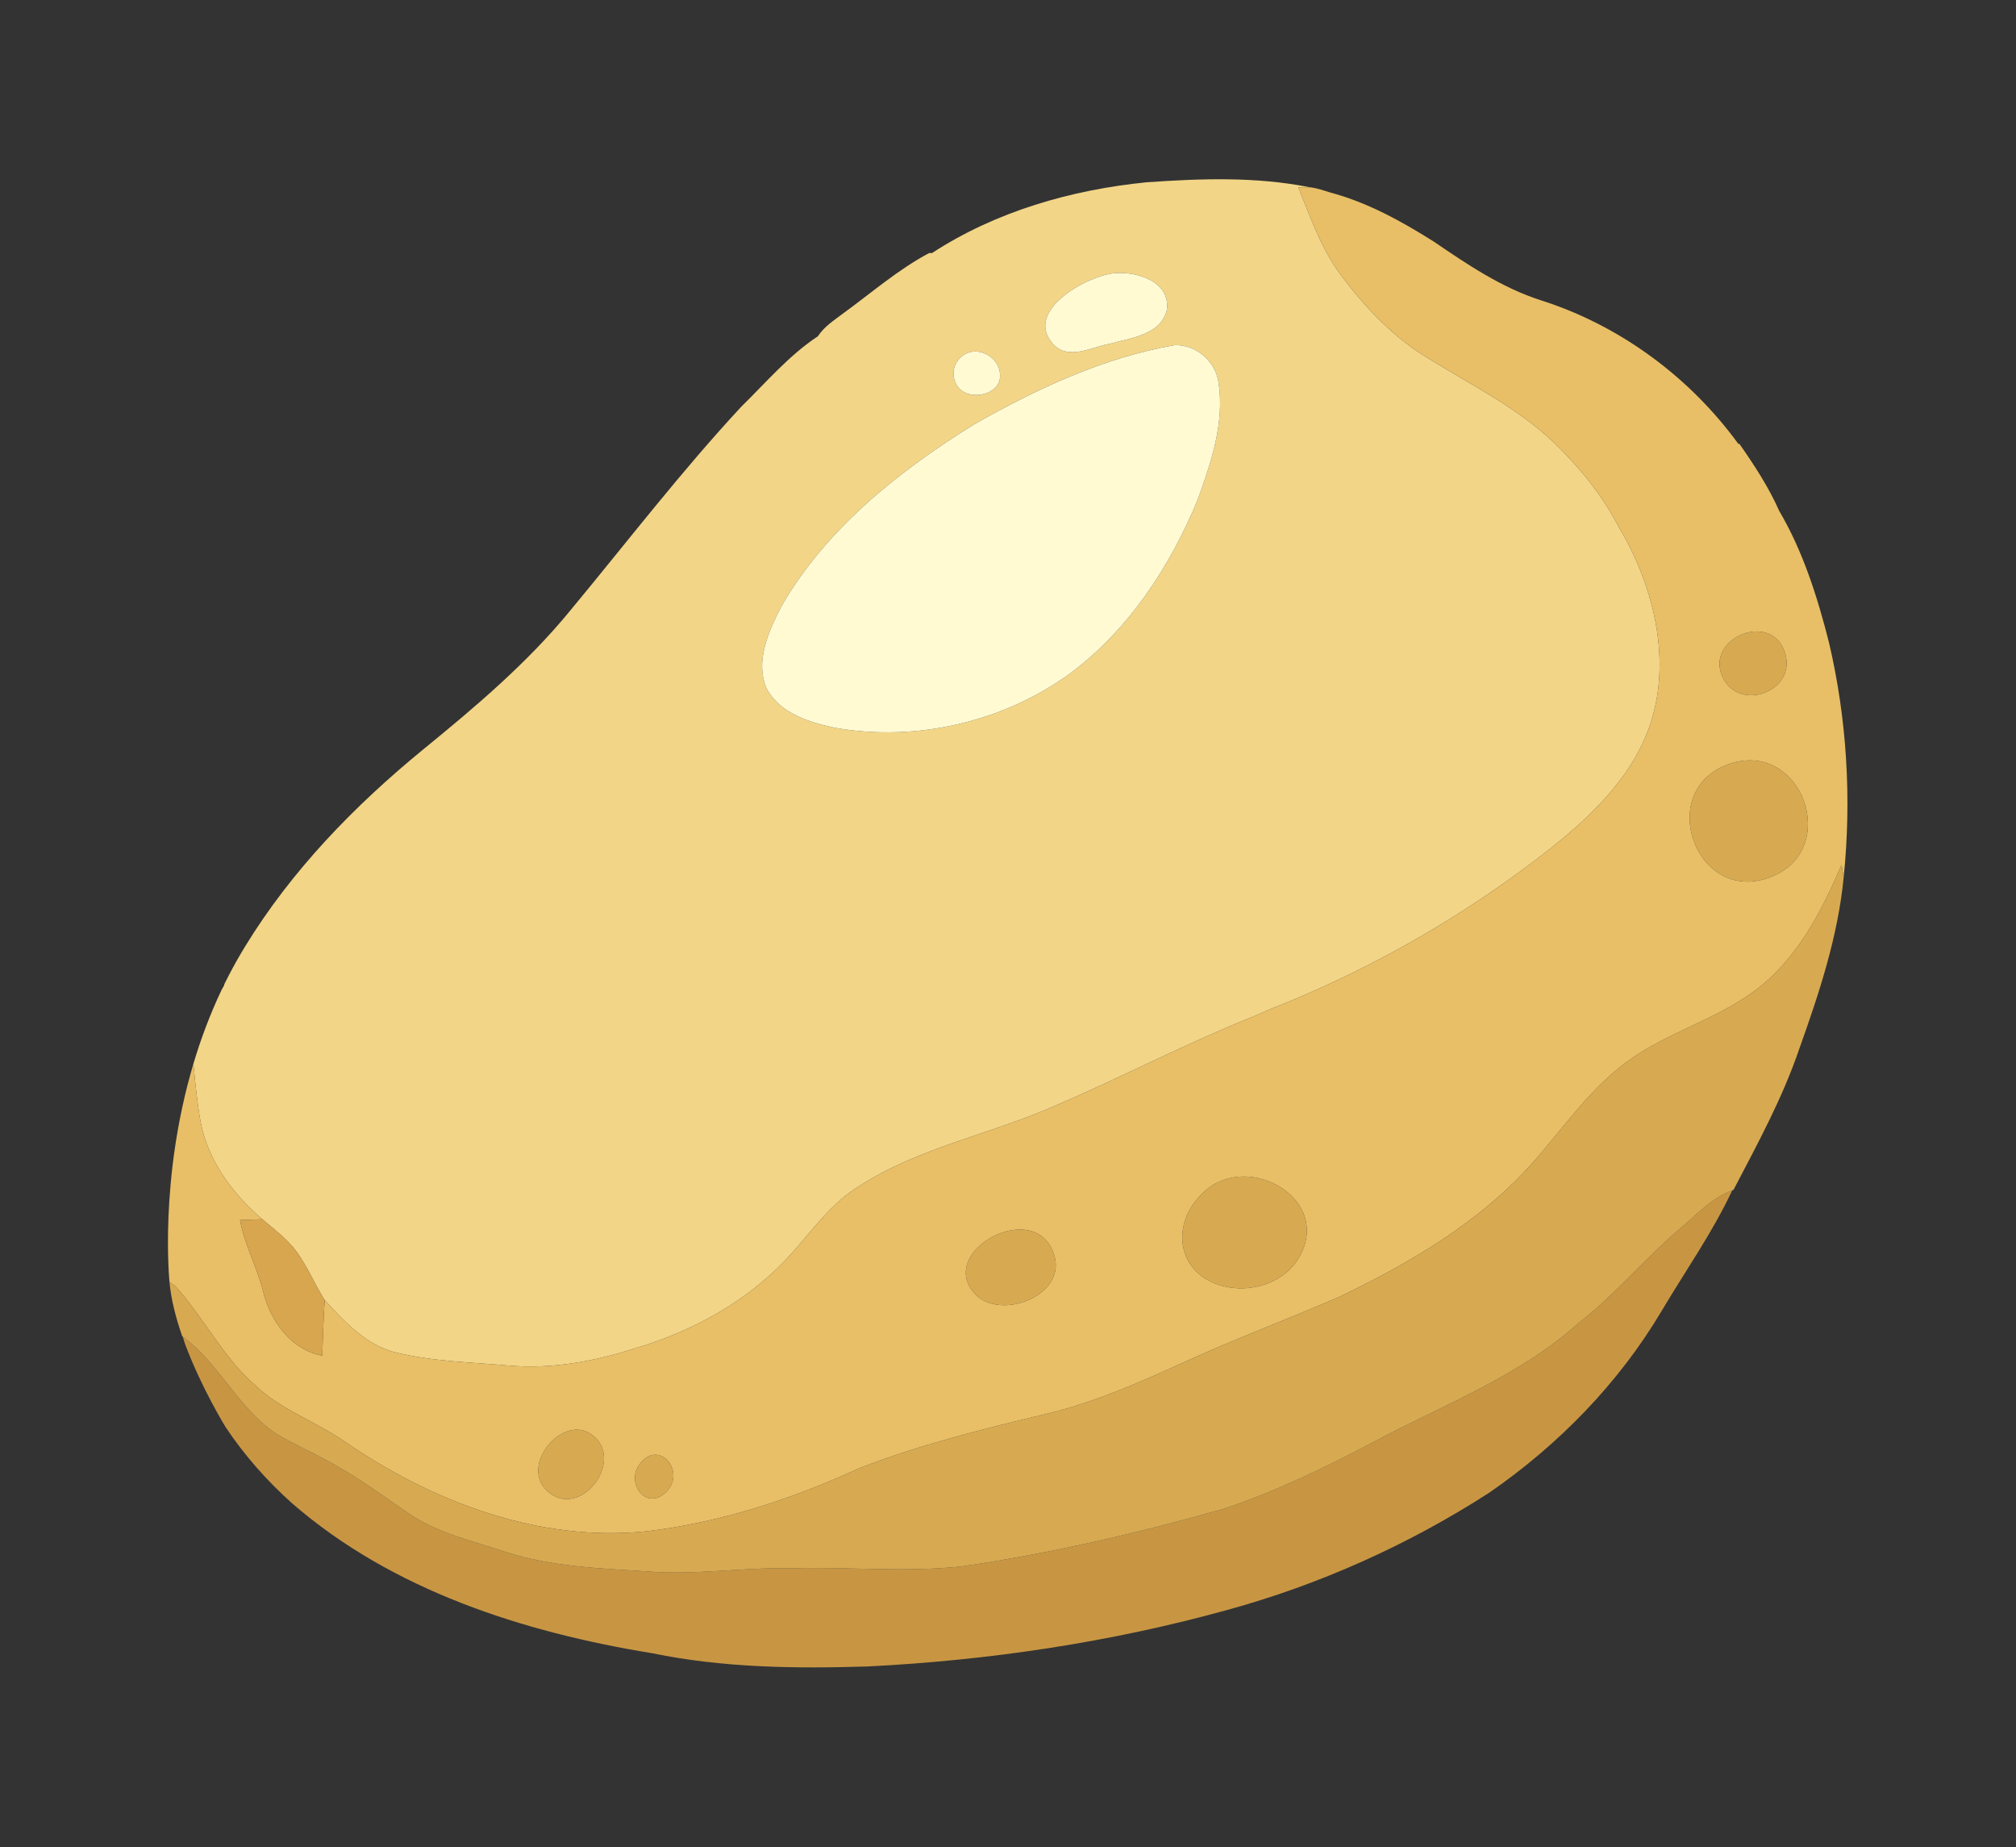 <?xml version="1.0" encoding="utf-8"?>
<!-- Generator: Adobe Illustrator 27.5.0, SVG Export Plug-In . SVG Version: 6.00 Build 0)  -->
<svg version="1.1" id="Capa_1" xmlns="http://www.w3.org/2000/svg" xmlns:xlink="http://www.w3.org/1999/xlink" x="0px" y="0px"
	 viewBox="0 0 2217 2031" style="enable-background:new 0 0 2217 2031;" xml:space="preserve">
<rect x="0" y="0" width="2217" height="2031" fill="#333333" stroke="none"/>
<path style="fill:#C89643;" d="M1734.555,1455.898c-65.621,58.383-148.953,89.301-225.34,130.262
	c-52.754,27.82-106.75,53.883-163.395,72.789c-94.613,26.793-190.637,49.023-287.961,63.301
	c-62.566,6.82-125.586,0.168-188.32,2.137c-53.035-1.352-105.785,7.902-158.762,3.332c-51.957-3.383-104.941-5.133-154.871-21.383
	c-35.883-12.07-73.852-20.258-105.559-41.75c-25.953-17.375-50.891-36.332-78.141-51.625c-22.621-13.77-47.336-23.582-69.789-37.465
	c-40.961-28.09-61.613-76.617-101.438-105.836c0.766,2.602,1.574,5.191,2.406,7.777c18.465,49.43,44.883,91.926,44.883,91.926
	l-0.012-0.008c20.621,30.895,45.512,59.031,73.113,83.66c110.242,95.633,254.23,141.668,396.063,164.75
	c77.855,16.016,157.691,16.973,236.785,14.496c133.434-6.711,266.473-26.461,395.383-62.117
	c101.836-27.926,199.449-71.762,288.191-128.973c76.105-52.582,142.449-120.398,189.734-200.176
	c26.066-43.949,55.738-85.867,77.402-132.188c-20.82,7.73-36.559,23.75-52.863,38.254
	C1810.883,1381.141,1776.922,1423.117,1734.555,1455.898z"/>
<path style="fill:#F2D587;" d="M288.426,1340.57c13.32,11.344,27.762,21.891,38.141,36.281
	c11.852,16.473,19.691,35.434,30.465,52.637c22.117,23.918,45.816,50.043,78.871,57.715c40.512,9.93,82.539,10.551,123.957,14.273
	c45.977,3.949,91.961-4.227,135.688-18.168c66.516-19.18,129.762-53.988,175.965-106.289c23.023-25.895,43.672-55.008,73.91-73.23
	c64.766-41.695,141.832-56.191,211.852-86.66c73.344-31.313,144.094-68.434,218.117-98.285c6.277-2.547,12.457-5.262,18.574-8.113
	c7.023-2.754,14.023-5.559,20.996-8.434c100.184-41.23,194.836-95.895,280.633-162.055c48.988-37.781,96.871-81.836,117.844-140.043
	c22.465-62.359,10.355-132.996-18.254-192.789c-4.43-9.25-9.293-18.297-14.566-27.117c-18.07-35.449-43.898-66.813-72.414-94.293
	c-39.664-37.742-89.199-62.172-135.297-90.664c-39.379-23.133-71.48-56.813-98.504-93.203
	c-21.555-28.828-33.168-63.133-46.602-96.082c3.105-0.059,9.305-0.113,12.414-0.168c-58.848-11.789-119.727-9.648-179.242-5.473
	c-82.824,8.234-165.93,32.098-236.004,77.801l-3.27,0.059c-34.02,18.113-63.246,43.609-94.273,66.18
	c-10.047,7.613-21.043,14.551-28.043,25.328c-31.816,20.988-56.762,50.551-83.84,77.012
	c-66.348,71.371-125.695,148.832-187.871,223.813c-47.332,57.996-104.711,106.465-162.488,153.574
	c-75.371,61.719-144.316,132.641-195.375,216.023c-1.277,2.25-2.641,4.477-4.043,6.684c-6.871,11.566-13.164,23.266-18.949,35.012
	c-0.168,0.602-0.328,1.195-0.477,1.801c-0.867,1.523-1.73,3.039-2.602,4.563c-12.914,27.203-23.078,54.629-31.051,81.387
	c2.102,21.469,4.082,42.992,7.98,64.242C228.789,1276.426,256.039,1312.871,288.426,1340.57z M1225.648,300.336
	c24.727-2.199,62.363,9.516,57.426,40.906c-6.711,27.008-39.844,30.367-62.566,36.715c-20.293,3.625-46.039,19.043-62.883-0.172
	C1125.633,341.305,1196.141,302.973,1225.648,300.336z M1052.129,398.137c15.039-23.48,49.262-8.074,47.617,16.488
	c-1.32,19.648-31.371,25.453-44.059,13.313C1047.855,420.441,1046.281,407.27,1052.129,398.137z M858.953,667.262
	c49.219-85.836,129.125-148.996,212-200.508c68.758-39.148,142.445-73.598,220.754-87.293c23.563-0.738,44.793,17.48,48.273,40.625
	c6.984,44.215-8.031,88.148-22.84,129.176c-30.289,73.723-76.051,143.375-140.59,191.394
	c-73.313,53.086-168.609,75.266-257.856,59.645c-28.383-5.938-60.941-15.75-75.605-43.152
	C829.914,727.164,845.313,694.211,858.953,667.262z"/>
<path style="fill:#E8BF67;" d="M2011.285,706.258c-12.645-49.816-28.555-100.199-54.676-144.484
	c-11.563-26.18-27.301-50.16-43.613-73.516l-1.52-0.449c-53.48-73.457-130.551-130.273-217.324-157.746
	c-42.992-13.883-80.512-39.27-117.41-64.43c-35.543-22.402-73-43.109-113.793-53.938c-7.504-2.371-15.063-5.023-22.734-5.813
	c-3.109,0.055-9.309,0.109-12.414,0.168c13.434,32.949,25.047,67.254,46.602,96.082c27.023,36.391,59.125,70.07,98.504,93.203
	c46.098,28.492,95.633,52.922,135.297,90.664c28.516,27.481,54.344,58.844,72.414,94.293c5.273,8.82,10.137,17.867,14.566,27.117
	c28.609,59.793,40.719,130.43,18.254,192.789c-20.973,58.207-68.855,102.262-117.844,140.043
	c-85.797,66.16-180.449,120.824-280.633,162.055c-6.973,2.875-13.973,5.68-20.996,8.434c-6.117,2.852-12.297,5.566-18.574,8.113
	c-74.023,29.852-144.773,66.973-218.117,98.285c-70.02,30.469-147.086,44.965-211.852,86.66
	c-30.238,18.223-50.887,47.336-73.91,73.23c-46.203,52.301-109.449,87.109-175.965,106.289
	c-43.727,13.941-89.711,22.117-135.688,18.168c-41.418-3.723-83.445-4.344-123.957-14.273
	c-33.055-7.672-56.754-33.797-78.871-57.715c-1.301,20.313-1.98,40.684-2.648,61.043c-34.25-6.207-57.094-38.191-64.883-70.242
	c-6.77-26.906-20.539-51.449-25.559-78.816c8.125-0.336,16.301-0.672,24.484-0.902c-32.387-27.699-59.637-64.145-67.758-106.684
	c-3.898-21.25-5.879-42.773-7.98-64.242c-38.035,127.609-26.266,239.98-26.266,239.98c1.637,1.133,4.906,3.449,6.547,4.633
	c31.426,34.809,52.41,78.477,88.351,109.508c28.32,26.629,65.949,39.266,97.602,61.152c96.309,66.293,213.715,110.98,332.137,98.738
	c81.301-9.648,160-35.379,234.246-69.453c66.688-25.895,136.426-43.215,205.93-59.75c52.641-12.582,102.176-34.582,151.262-56.867
	c56.137-25.73,114.129-47.109,170.723-71.875c69.902-33.457,138.508-73.066,193.965-127.902
	c39.836-39.32,69.395-88.355,113.344-123.672c44.008-36.387,101.496-50.098,147.363-83.445
	c47.336-34.242,74.699-87.328,97.215-139.746c0.617,3.328,1.801,9.988,2.43,13.313
	C2036.273,878.277,2031.086,790.438,2011.285,706.258z M601.543,1639.066c-30.57-28.508,18.453-85.781,50.09-61.09
	C688.144,1606.469,637.293,1672.395,601.543,1639.066z M732.555,1640.426c-9.07,8.957-18.391,8.734-25.031,3.914
	c-9.063-6.59-13.117-21.742-4.652-33.77C723.75,1580.902,755.512,1617.742,732.555,1640.426z M1071.813,1422.27
	c-42.914-47.324,69.609-107.359,87.902-40.848C1171.738,1425.133,1099.254,1452.531,1071.813,1422.27z M1428.32,1383.031
	c-14.922,25.34-47.352,37.289-76.352,32.469c-56.734-9.43-68.484-68.539-27.238-105.699
	C1373.629,1265.75,1466.016,1319,1428.32,1383.031z M1963.172,718.449c12.41,41.277-49.566,64.875-68.449,26.711
	C1873.461,702.176,1948.672,670.195,1963.172,718.449z M1946.746,964.5c-81.488,31.156-127.547-95.719-45.363-124.379
	C1981.105,812.324,2025.922,934.227,1946.746,964.5z"/>
<path style="fill:#D7AA52;" d="M1927.891,1090.691c-45.867,33.348-103.355,47.059-147.363,83.445
	c-43.949,35.316-73.508,84.352-113.344,123.672c-55.457,54.836-124.063,94.445-193.965,127.902
	c-56.594,24.766-114.586,46.145-170.723,71.875c-49.086,22.285-98.621,44.285-151.262,56.867
	c-69.504,16.535-139.242,33.855-205.93,59.75c-74.246,34.074-152.945,59.805-234.246,69.453
	c-118.422,12.242-235.828-32.445-332.137-98.738c-31.652-21.887-69.281-34.523-97.602-61.152
	c-35.941-31.031-56.926-74.699-88.351-109.508c-1.641-1.184-4.91-3.5-6.547-4.633c1.699,19.172,7.074,39.762,13.988,59.578
	l0.57,0.457c39.824,29.219,60.477,77.746,101.438,105.836c22.453,13.883,47.168,23.695,69.789,37.465
	c27.25,15.293,52.188,34.25,78.141,51.625c31.707,21.492,69.676,29.68,105.559,41.75c49.93,16.25,102.914,18,154.871,21.383
	c52.977,4.57,105.727-4.684,158.762-3.332c62.734-1.969,125.754,4.684,188.32-2.137c97.324-14.277,193.348-36.508,287.961-63.301
	c56.645-18.906,110.641-44.969,163.395-72.789c76.387-40.961,159.719-71.879,225.34-130.262
	c42.367-32.781,76.328-74.758,117.512-108.836c16.305-14.504,32.043-30.523,52.863-38.254l1.473-0.676
	c26.402-50.551,53.93-100.93,72.324-155.098c21.891-61.215,42.598-123.785,48.809-188.777c-0.629-3.324-1.813-9.984-2.43-13.313
	C2002.59,1003.363,1975.227,1056.449,1927.891,1090.691z"/>
<path style="fill:#D7A64F;" d="M288.426,1340.57c-8.184,0.23-16.359,0.566-24.484,0.902c5.02,27.367,18.789,51.91,25.559,78.816
	c7.789,32.051,30.633,64.035,64.883,70.242c0.668-20.359,1.348-40.73,2.648-61.043c-10.773-17.203-18.613-36.164-30.465-52.637
	C316.188,1362.461,301.746,1351.914,288.426,1340.57z"/>
<path style="fill:#FFFAD2;" d="M1220.508,377.957c22.723-6.348,55.855-9.707,62.566-36.715
	c4.938-31.391-32.699-43.105-57.426-40.906c-29.508,2.637-100.016,40.969-68.023,77.449
	C1174.469,397,1200.215,381.582,1220.508,377.957z"/>
<path style="fill:#FFFAD2;" d="M918.695,800.301c89.246,15.621,184.543-6.559,257.856-59.645
	c64.539-48.019,110.301-117.672,140.59-191.394c14.809-41.027,29.824-84.961,22.84-129.176
	c-3.48-23.145-24.711-41.363-48.273-40.625c-78.309,13.695-151.996,48.145-220.754,87.293
	c-82.875,51.512-162.781,114.672-212,200.508c-13.641,26.949-29.039,59.902-15.863,89.887
	C857.754,784.551,890.313,794.363,918.695,800.301z"/>
<path style="fill:#FFFAD2;" d="M1055.688,427.938c12.688,12.141,42.738,6.336,44.059-13.313
	c1.645-24.563-32.578-39.969-47.617-16.488C1046.281,407.27,1047.855,420.441,1055.688,427.938z"/>
<path style="fill:#D7AA52;" d="M1901.383,840.121c-82.184,28.66-36.125,155.535,45.363,124.379
	C2025.922,934.227,1981.105,812.324,1901.383,840.121z"/>
<path style="fill:#D7AA52;" d="M1963.172,718.449c-14.5-48.254-89.711-16.273-68.449,26.711
	C1913.605,783.324,1975.582,759.727,1963.172,718.449z"/>
<path style="fill:#D7AA52;" d="M1324.73,1309.801c-41.246,37.16-29.496,96.27,27.238,105.699c29,4.82,61.43-7.129,76.352-32.469
	C1466.016,1319,1373.629,1265.75,1324.73,1309.801z"/>
<path style="fill:#D7AA52;" d="M1071.813,1422.27c27.441,30.262,99.926,2.863,87.902-40.848
	C1141.422,1314.91,1028.898,1374.945,1071.813,1422.27z"/>
<path style="fill:#D7AA52;" d="M651.633,1577.977c-31.637-24.691-80.66,32.582-50.09,61.09
	C637.293,1672.395,688.144,1606.469,651.633,1577.977z"/>
<path style="fill:#D7AA52;" d="M702.871,1610.57c-8.465,12.027-4.41,27.18,4.652,33.77c6.641,4.82,15.961,5.043,25.031-3.914
	C755.512,1617.742,723.75,1580.902,702.871,1610.57z"/>
</svg>

